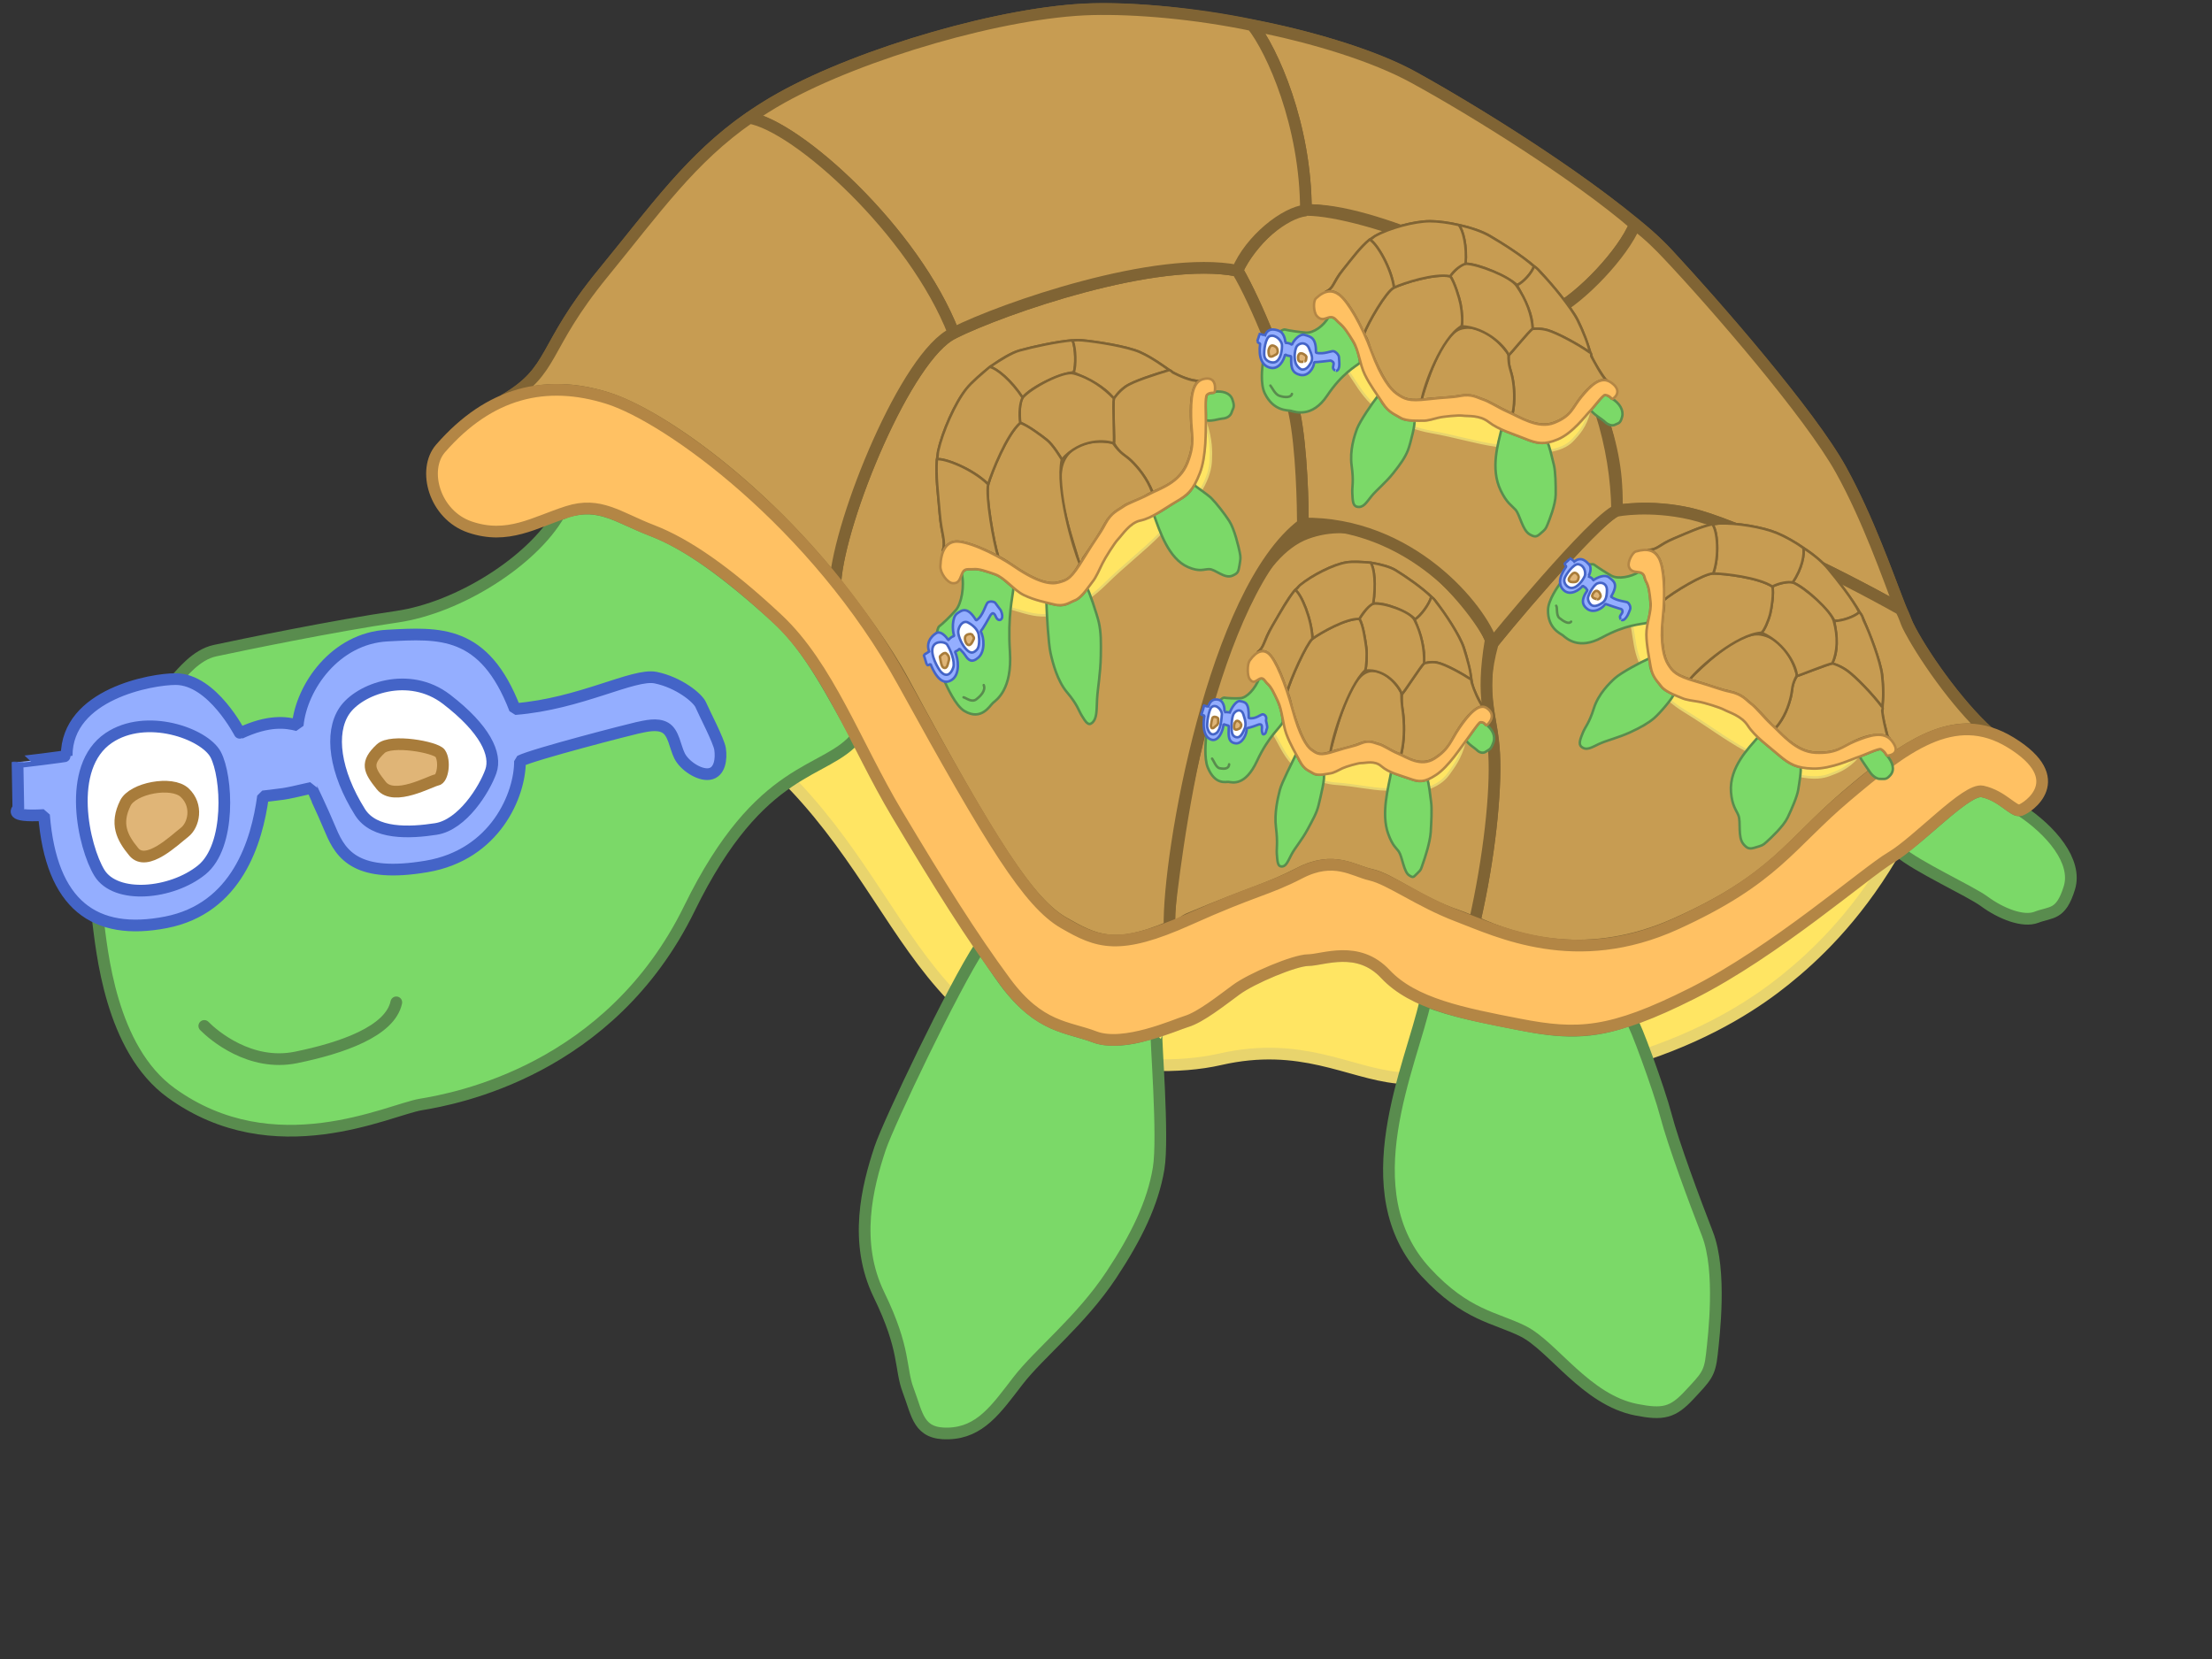 <?xml version="1.0" encoding="utf-8"?>
<!-- Generator: Adobe Illustrator 15.0.2, SVG Export Plug-In . SVG Version: 6.00 Build 0)  -->
<!DOCTYPE svg PUBLIC "-//W3C//DTD SVG 1.1//EN" "http://www.w3.org/Graphics/SVG/1.1/DTD/svg11.dtd">
<svg version="1.1" id="Layer_1" xmlns="http://www.w3.org/2000/svg" xmlns:xlink="http://www.w3.org/1999/xlink" x="0px" y="0px"
	 width="800px" height="600px" viewBox="0 0 800 600" enable-background="new 0 0 800 600" xml:space="preserve">
<rect x="0" y="0" width="800" height="600" fill="#333333" stroke="none"/>
<g>
	<g id="Layer_3">
		<path fill="none" d="M314.498,486.566c-6.987-20.138-14.093-35.488-9.857-59.353c2.057-11.585,20.752-41.079,25.017-61.769
			c1.795-8.704-39.948-59.66-40.493-62.576c-9.566-15.179-24.363,32.501-32.428,43.876c-26.54,37.434-54.9,58.559-103.691,69.848
			c-48.617,11.249-84.852,12.584-119.432-28.829c-11.779-14.105-43.549-81.342-43.88-100.23
			c-1.034-59.089,120.218-75.539,175.796-81.146C82.62,160.778,294.618,9.187,330.999,1.856
			c50.256-10.126,90.241-13.063,135.778-1.237c75.835,19.696,137.445,71.788,181.508,127.872
			c25.922,32.995,31.16,53.232,48.693,88.299c13.486,26.973,39.916,43.557,51.264,67.647c23.991,50.933-5.596,68.34-57.832,38.497
			c-28.163,29.391-38.276,44.631-80.879,64.016c5.769,37.31,48.27,107.121,0.54,130.854
			c-36.699,18.249-110.313-56.588-116.47-87.429c-5.369-26.907,7.583-13.135-2.093-32.236c-3.668-7.242-12.411-5.238-20.996-5.884
			c-8.479-0.637-20.182-4.386-28.031,1.198c-17.808,12.668-2.844,1.106-13.986,26.099c-14.158,31.75-42.978,108.542-86.148,108.792
			C326.651,528.435,320.138,502.82,314.498,486.566"/>
	</g>
	<g id="Layer_1_2_">
		<g>
			<path fill="#C79C52" stroke="#806434" stroke-width="4.229" stroke-linejoin="bevel" stroke-miterlimit="10" d="
				M182.325,144.704c11.881-4.614,23.979-5.039,37.73-0.657c21.539,6.864,74.954,45.172,106.68,102.83
				c32.107,58.35,45.379,79.623,58.016,86.946c12.328,7.144,19.822,10.104,45.187-1.293c24.115-10.837,28.088-10.538,40.225-16.804
				c12.286-6.342,19.37-0.755,25.549,0.648c7.016,1.593,17.554,9.638,31.518,14.929c14.6,5.531,42.675,19.388,78.931,2.786
				c35.729-16.359,41.069-28.527,61.601-46.191c17.803-15.317,34.528-27.849,51.24-23.149c0.742,0.441,0.464,0.161,0.129,0.152
				c-11.394-10.318-24.646-29.19-29.152-38.769c-4.309-9.159-12.693-35.297-24.175-56.258
				c-11.127-20.316-45.706-59.506-62.561-77.957c-16.187-17.719-64.368-48.672-92.048-64.04
				c-26.426-14.67-83.034-25.55-116.308-24.596c-31.503,0.904-83.199,15.931-112.329,32.111
				c-28.421,15.787-42.138,36.28-64.31,63.24C195.56,126.221,201.14,133.702,182.325,144.704"/>
			<path fill="#FFE563" stroke="#E8D46D" stroke-width="4.229" stroke-linejoin="bevel" stroke-miterlimit="10" d="
				M683.989,309.962c-9.378,5.795-41.932,34.192-72.041,49.313c-29.52,14.823-41.434,15.377-62.548,11.223
				c-20.36-4.005-38.259-7.405-48.376-18.236c-9.878-10.576-22.536-5.09-27.908-5.015c-4.923,0.07-20.336,6.543-26.013,10.672
				c-5.44,3.959-12.92,10.082-18.077,11.519c-3.959,1.103-22.568,9.747-33.215,5.546c-9.573-3.78-19.91-3.002-32.189-19.771
				c-12.141-16.579-24.04-35.379-39.184-60.801c-15.014-25.203-24.965-53.41-43.223-70.503
				c-18.262-17.098-32.973-27.224-45.438-32.064c-12.176-4.727-18.851-10.403-30.454-6.752c6.76,12.683,57.444,73.291,81.77,98.925
				c25.186,26.541,37.043,55.122,57.32,76.281c18.947,19.773,67.204,29.593,96.782,22.83c29.319-6.704,46.337,4.806,64.105,6.649
				c24.999,2.593,67.046-0.663,89.709-8.312c25.017-8.442,41.125-19.469,50.578-27.069
				C655.886,346.116,670.521,332.527,683.989,309.962"/>
			<path fill="#7BD968" stroke="#598C4E" stroke-width="4.229" stroke-linejoin="bevel" stroke-miterlimit="10" d="M35.315,331.904
				c1.527,11.771,4.563,47.412,26.59,63.352c37.262,26.965,78.793,6.093,90.331,4.189c12.321-2.033,68.413-12.224,97.117-70.928
				c25.841-52.848,49.19-48.097,60.479-62.013c-7.995-13.971-16.856-32.035-28.499-42.623
				c-18.646-16.956-32.935-27.233-45.565-32.053c-12.271-4.682-18.654-10.311-30.58-6.827c-1.019,0.298-1.584,0.904-2.933,0.983
				c-9.694,16.884-36.278,33.849-58.852,37.088c-22.201,3.186-56.561,10.297-65.68,12.252c-6.916,1.483-11.998,8.336-14.061,10.327
				C47.219,261.518,31.489,302.414,35.315,331.904"/>
			<path fill="#7BD968" stroke="#598C4E" stroke-width="4.229" stroke-linejoin="bevel" stroke-miterlimit="10" d="
				M418.047,373.076c-6.688,2.555-16.088,4.247-22.176,1.932c-9.768-3.714-19.858-3.191-32.268-19.705
				c-3.052-4.061-5.654-8.404-9.142-12.983c-9.59,14.474-33.126,63.918-36.131,72.919c-4.678,14.009-9.677,34.03-0.409,53.074
				c9.696,19.922,7.469,26.481,10.591,34.669c3.338,8.752,3.586,15.77,14.468,15.447c11.574-0.343,17.286-8.799,25.231-19.104
				c7.6-9.858,22.7-21.643,33.695-38.235c9.108-13.746,15.041-25.975,17.123-38.459c1.886-11.309-1.165-47.895-0.72-48.354
				c-0.194,0.199,0.121-1.226-0.253-1.106C418.321,373.19,418.341,373.38,418.047,373.076"/>
			<path fill="#7BD968" stroke="#598C4E" stroke-width="4.229" stroke-linejoin="bevel" stroke-miterlimit="10" d="
				M686.835,307.923c10.565-7.344,24.739-22.776,30.174-21.685c7.129,1.431,11.482,7.806,13.6,6.714
				c11.11,7.275,20.779,18.549,17.803,28.181c-3.089,9.995-6.483,8.522-11.989,10.629c-4.71,1.803-12.655-1.255-18.837-5.807
				C712.59,322.276,693.032,313.348,686.835,307.923"/>
			<path fill="#7BD968" stroke="#598C4E" stroke-width="4.229" stroke-linejoin="bevel" stroke-miterlimit="10" d="
				M590.856,368.323c-15.217,5.928-26.416,5.164-41.431,2.141c-12.244-2.466-23.943-4.519-33.889-8.526
				c-5.115,23.528-27.075,68.764,0.164,98.198c14.555,15.729,25.075,16.287,35.135,21.32c10.85,5.43,22.719,24.786,40.903,28.376
				c9.757,1.926,13.258,1.089,19.216-5.316c6.049-6.503,7.39-7.607,8.167-14.748c0.698-6.416,3.616-30.103-1.606-43.532
				c-4.864-12.514-12.328-32.613-14.99-42.771c-2.565-9.792-11.509-34.051-12.219-33.843c0.18,0.2,1.156-1.212,0.563-1.248
				c0.375,0.157,0.292,0.184,0.028-0.02C591.159,368.526,591.243,368.588,590.856,368.323"/>
			<path fill="#94AEFF" stroke="#4464C7" stroke-width="4.229" stroke-linejoin="bevel" stroke-miterlimit="10" d="M63.573,245.604
				c13.348,0.062,23.332,19.893,23.211,19.589c10.496-4.896,16.623-3.961,20.885-2.89c1.354-13.856,13.589-31.425,32.391-32.434
				c18.906-1.014,35.097-2.175,46.171,26.581c23.578-1.837,42.954-13.007,50.903-11.371c8.359,1.72,15.251,7.316,16.327,9.876
				c1.191,2.834,6.518,12.906,6.967,15.958c0.51,3.466-0.02,8.447-3.925,9.024c-3.588,0.53-8.948-3.014-10.724-6.552
				c-1.644-3.273-2.073-8.376-5.146-10.175c-2.962-1.734-7.166-0.581-10.178,0.04c-2.148,0.443-37.58,9.531-42.402,12.007
				c0.094,12.016-8.845,33.892-33.786,38.102c-24.923,4.207-30.833-3.886-34.601-12.896c-3.553-8.495-7.012-15.415-7.012-15.525
				c-11.707,2.74-9.582,2.04-17.527,3.088c-2.207,16.354-9.4,40.555-35.142,45.552c-25.697,4.989-41.468-6.201-44.069-38.81
				c-13.625,0.816-9.284-2.205-9.284-2.348c-0.296-16.633-0.299-16.667-0.299-16.787c-0.005,0.112,17.795-2.075,17.782-2.28
				C24.121,250.989,54.992,245.564,63.573,245.604"/>
			<path fill="#FFFFFF" stroke="#4464C7" stroke-width="4.229" stroke-linejoin="bevel" stroke-miterlimit="10" d="M39.314,266.898
				c13.545-9.17,34.636-1.582,38.672,5.983c4.192,7.857,5.665,33.09-5.051,41.752c-10.909,8.819-31.09,10.683-36.992,1.044
				C30.261,306.396,23.682,277.48,39.314,266.898"/>
			<path fill="#E0B577" stroke="#A87C3B" stroke-width="4.229" stroke-linejoin="bevel" stroke-miterlimit="10" d="M45.335,290.467
				c2.672-5.43,16.804-8.134,21.442-3.796c4.939,4.619,3.339,11.751-0.063,14.372c-3.615,2.785-13.685,12.65-18.33,7.048
				C44.012,302.816,41.676,297.902,45.335,290.467"/>
			<path fill="#FFFFFF" stroke="#4464C7" stroke-width="4.229" stroke-linejoin="bevel" stroke-miterlimit="10" d="
				M130.185,293.697c-9.151-14.602-11.016-28.601-5.662-36.587c5.35-7.979,23.362-14.674,36.993-4.196
				c13.823,10.625,18.219,19.823,15.997,26.077c-2.29,6.446-10.264,19.338-19.867,20.82
				C148.221,301.266,135.323,301.896,130.185,293.697"/>
			<path fill="#E0B577" stroke="#A87C3B" stroke-width="4.229" stroke-linejoin="bevel" stroke-miterlimit="10" d="
				M137.685,270.778c3.776-3.541,19.934-0.54,21.49,1.668c1.877,2.661,1.001,9.319-1.216,9.636
				c-2.162,0.309-15.402,7.879-20.066,2.024C133.497,278.587,132.103,276.012,137.685,270.778"/>
			<path fill="#C79C52" stroke="#806434" stroke-width="4.229" stroke-linejoin="bevel" stroke-miterlimit="10" d="M591.284,81.182
				c-20.659-17.789-57.567-40.912-80.093-53.209c-13.807-7.537-35.446-14.44-58.271-18.857c7.18,9.02,19.402,36.158,19.345,66.944
				c23.228-1.3,75.264,23.565,89.519,36.6C572.051,107.606,587.054,91.568,591.284,81.182"/>
			<path fill="#C79C52" stroke="#806434" stroke-width="4.229" stroke-linejoin="bevel" stroke-miterlimit="10" d="
				M584.489,184.691c1.814-23.83-9.302-46.766-22.645-71.955c10.159-5.246,25.186-21.098,29.489-31.572
				c5.16,3.842,9.004,7.806,11.846,10.813c17.144,18.135,51.377,57.735,62.595,77.886c9.775,17.56,17.158,38.752,21.629,50.519
				c-24.208-13.761-60.721-30.966-75.812-34.546C596.659,182.295,584.849,184.803,584.489,184.691"/>
			<path fill="#C79C52" stroke="#806434" stroke-width="4.229" stroke-linejoin="bevel" stroke-miterlimit="10" d="
				M687.417,220.357c-24.262-13.649-60.71-31.031-75.834-34.503c-14.951-3.433-26.741-1.182-27.044-1.064
				c-7.664,2.987-44.99,47.658-44.713,48.079c-5.271,18.929,0.003,25.968,0.585,39.761c0.591,14.01-1.676,37.569-7.133,60.7
				c15.421,7.23,41.397,14.813,72.816,0.729c35.924-16.103,41.104-28.63,61.634-46.178c17.89-15.29,34.502-27.857,51.28-23.134
				c0.74,0.416,0.405,0.188,0.156,0.122c-11.576-10.215-24.536-29.26-29.218-38.717
				C689.293,224.833,688.811,222.761,687.417,220.357"/>
			<path fill="#C79C52" stroke="#806434" stroke-width="4.229" stroke-linejoin="bevel" stroke-miterlimit="10" d="
				M472.396,192.925c-35.961,13.239-47.967,122.011-49.941,140.872c3.307,2.582,5.166-0.554,7.322-1.462
				c24.509-10.328,28.187-10.407,40.363-16.653c12.328-6.323,19.383-0.63,25.573,0.646c7.127,1.47,17.355,10.106,31.562,14.865
				c2.095,0.701,4.074,1.72,6.057,2.203c5.24-23.155,7.845-46.918,7.049-60.619c-0.879-15.118-4.979-18.913-1.245-41.378
				C538.042,226.51,506.786,180.265,472.396,192.925"/>
			<path fill="#C79C52" stroke="#806434" stroke-width="4.229" stroke-linejoin="bevel" stroke-miterlimit="10" d="M560.845,113.41
				c-11.316-15.483-66.81-37.393-88.255-37.49c-8.207-0.037-20.255,11.758-25.04,21.783c6.579,11.444,17.969,39.128,20.556,51.533
				c2.629,12.607,3.353,35.259,2.947,40.111c38.865-0.649,64.632,30.799,68.612,43.523c0.28-0.596,36.681-44.747,45.195-48.33
				C584.516,161.96,577.593,136.325,560.845,113.41"/>
			<path fill="#C79C52" stroke="#806434" stroke-width="4.229" stroke-linejoin="bevel" stroke-miterlimit="10" d="M447.523,97.928
				c-29.249-5.916-84.852,13.82-102.657,22.435c-16.819,8.138-41.305,67.255-42.712,90.246c8.487,10.896,17.935,23.542,24.69,36.049
				c31.732,58.756,45.329,79.943,57.95,87.088c11.078,6.27,18.15,10.068,38.191,1.498c-0.609-25.976,16.123-121.642,48.231-145.656
				c-0.011-5.446-0.333-27.514-3.116-40.411C465.487,137.063,454.191,108.803,447.523,97.928"/>
			<path fill="#C79C52" stroke="#806434" stroke-width="4.229" stroke-linejoin="bevel" stroke-miterlimit="10" d="M447.534,97.901
				c-29.259-5.716-84.867,13.59-102.686,22.585c-14.194-36.922-56.672-75.025-73.828-77.842c3.756-2.58,7.622-5.041,11.525-7.219
				c29.139-16.262,80.79-31.302,112.391-32.084c15.821-0.391,37.421,1.47,57.984,5.761c7.212,9.083,19.35,36.096,19.387,67.008
				C464.75,76.82,452.177,86.744,447.534,97.901"/>
			<path fill="#C79C52" stroke="#806434" stroke-width="4.229" stroke-linejoin="bevel" stroke-miterlimit="10" d="
				M302.104,210.508c-30.281-37.618-64.948-60.892-82.196-66.458c-13.416-4.33-25.815-4.02-37.563,0.671
				c18.738-11.071,13.268-18.446,35.895-46.093c18.924-23.123,31.728-41.442,52.76-56.007c17.244,2.885,59.537,40.907,73.921,77.882
				C327.898,128.18,303.698,187.897,302.104,210.508"/>
			<path fill="#FFC163" stroke="#B38645" stroke-width="4.229" stroke-linejoin="bevel" stroke-miterlimit="10" d="
				M159.347,162.167c17.691-20.276,38.051-25.228,60.629-18.113c21.725,6.846,74.976,45.154,106.756,102.833
				c32.137,58.327,45.363,79.615,58.019,86.942c12.328,7.135,19.819,10.099,45.187-1.297c24.116-10.835,28.085-10.541,40.224-16.805
				c12.287-6.34,19.372-0.756,25.551,0.65c7.01,1.596,17.56,9.635,31.513,14.928c14.618,5.547,42.667,19.349,78.935,2.812
				c35.84-16.342,40.878-28.691,61.639-46.197c20.658-17.42,38.82-31.991,59.412-19.371c21.702,13.299,6.138,23.643,3.51,24.469
				c-2.462,0.773-6.386-5.155-13.774-6.787c-5.709-1.262-23.378,18.145-33.008,23.84c-9.284,5.491-41.938,34.128-71.967,49.218
				c-29.56,14.854-41.446,15.312-62.569,11.209c-20.363-3.957-38.266-7.444-48.365-18.229c-9.933-10.604-22.507-5.061-27.929-5.02
				c-4.871,0.036-20.375,6.557-25.985,10.675c-5.469,4.014-12.957,9.98-18.086,11.52c-3.978,1.193-22.569,9.64-33.216,5.548
				c-9.655-3.711-19.847-3.083-32.188-19.778c-12.214-16.523-24.023-35.404-39.183-60.802
				c-15.041-25.198-24.966-53.397-43.235-70.503c-18.247-17.084-32.967-27.251-45.444-32.044
				c-12.166-4.674-18.786-10.535-30.536-6.772c-12.017,3.847-21.519,10.171-35.24,5.535
				C157.076,186.261,152.635,169.86,159.347,162.167"/>
			
				<path fill="#7BD968" stroke="#598C4E" stroke-width="4.229" stroke-linecap="round" stroke-linejoin="bevel" stroke-miterlimit="10" d="
				M73.884,371.044c3.287,3.363,16.614,14.763,33.146,11.394c16.536-3.369,34.071-9.404,36.301-19.928"/>
		</g>
	</g>
	<g id="Layer_4">
		<g>
			<path fill="#C79C52" stroke="#806434" stroke-width="0.897" stroke-linejoin="bevel" stroke-miterlimit="10" d="
				M454.756,235.913c1.902-0.758,3.057-0.346,4.126,0.55c2.526,2.118,5.972,10.785,8.564,20.11
				c2.65,9.535,5.055,13.282,6.741,14.526c2.285,1.686,3.235,2.311,8.479,0.622c5.653-1.821,6.701-1.672,9.561-2.878
				c3.123-1.317,4.935-0.034,6.179,0.237c1.895,0.413,4.416,2.322,7.118,3.43c3.362,1.38,8.297,5.073,13.304,1.808
				c5.358-3.494,5.92-6.391,9.057-11.207c2.65-4.069,6.165-7.773,8.523-7.559c0.438,0.285,0.636,0.014-0.101,0.139
				c-1.22-2.04-3.565-6.224-3.894-8.501c-0.306-2.128-1.376-8.076-2.976-12.898c-1.489-4.493-6.953-12.502-9.827-16.355
				c-2.523-3.384-10.365-8.935-14.868-11.702c-3.93-2.415-12.819-3.586-17.899-2.814c-4.549,0.69-12.391,4.598-16.628,8.257
				c-4.14,3.575-6.356,8.661-9.952,14.559C456.734,232.024,457.469,234.055,454.756,235.913"/>
			<path fill="#FFE563" stroke="#E8D46D" stroke-width="0.897" stroke-linejoin="bevel" stroke-miterlimit="10" d="
				M529.737,268.139c-0.768,1.852-5.966,9.064-10.319,12.047c-4.219,2.89-6.089,2.723-9.882,1.324
				c-3.154-1.164-7.131-1.944-9.963-4.415c-2.477-2.161-5.573-1.108-7.371-1.123c-0.957-0.008-5.273,1.204-6.7,1.886
				c-1.387,0.663-3.219,1.733-4.424,1.841c-0.85,0.075-4.445,1.138-6.242-0.083c-1.361-0.924-3.064-1.109-4.819-4.486
				c-1.551-2.986-3.28-5.66-4.771-9.653c-1.347-3.605-1.468-8.594-3.08-11.907c-1.415-2.911-2.36-5.075-3.725-6.324
				c-0.929-0.848-1.441-2.163-2.728-1.933c0.897,3.131,2.916,16.408,4.968,20.001c2.296,4.02,3.776,7.48,6.513,10.529
				c3.14,3.5,9.449,7.14,16.006,7.6c7.039,0.493,12.966,1.981,18.122,2.06c5.781,0.089,12.294,0.769,15.625-0.551
				c3.676-1.458,5.753-3.317,7.213-5.461C525.575,277.413,528.135,274.433,529.737,268.139"/>
			<path fill="#7BD968" stroke="#598C4E" stroke-width="0.897" stroke-linejoin="bevel" stroke-miterlimit="10" d="
				M436.255,265.927c-0.17,1.896-0.825,8.274,0.544,11.633c2.652,6.503,6.695,5.121,7.499,5.221
				c1.376,0.17,6.017,1.677,10.302-7.527c4.23-9.085,8.368-12.003,9.346-14.082c-0.046-2.438-0.835-5.405-1.794-7.581
				c-1.309-2.964-2.396-5.115-3.717-6.313c-1.017-0.923-1.256-2.18-2.848-1.916c0.367-0.061-0.092,0.486-0.236,0.116
				c-1.433,3.632-4.395,6.855-6.69,7.034c-1.815,0.142-4.823,0.012-6.054-0.2c-0.161-0.028-1.19,0.696-1.431,0.959
				C439.588,255.011,436.708,260.872,436.255,265.927"/>
			<path fill="#7BD968" stroke="#598C4E" stroke-width="0.897" stroke-linejoin="bevel" stroke-miterlimit="10" d="
				M478.721,279.962c-0.998,0.393-2.856,0.362-3.869-0.323c-1.444-0.978-2.975-1.146-4.876-4.489
				c-0.344-0.604-0.513-1.347-1.244-2.375c-1.311,2.85-5.169,10.173-5.861,12.945c-0.743,2.976-2.055,8.289-1.394,13.607
				c0.704,5.655,0.15,7.385,0.299,9.511c0.178,2.547,0.327,4.318,1.436,4.503c1.844,0.309,2.497-1.684,3.865-4.294
				c1.272-2.43,3.748-5.18,5.863-9.131c1.752-3.275,3.242-5.823,3.95-8.745c0.624-2.578,2.594-10.64,1.78-10.984
				c0.466,0.197,0.291-0.139,0.135-0.199C478.791,280.023,479.26,280.189,478.721,279.962"/>
			<path fill="#7BD968" stroke="#598C4E" stroke-width="0.897" stroke-linejoin="bevel" stroke-miterlimit="10" d="
				M530.224,267.655c1.823-1.882,4.369-6.457,5.24-6.491c1.527-0.058,1.995,1.558,2.183,0.997c1.866,1.475,3.339,3.854,2.485,6.299
				c-0.985,2.828-1.519,2.494-2.758,3.398c-0.85,0.62-2.196,0.508-3.265-0.613C533.623,270.735,530.865,269.039,530.224,267.655"/>
			<path fill="#7BD968" stroke="#598C4E" stroke-width="0.897" stroke-linejoin="bevel" stroke-miterlimit="10" d="
				M516.264,281.818c-2.233,1.123-3.896,0.732-6.745-0.307c-1.827-0.666-4.13-1.217-6.384-2.342
				c-0.874,5.248-3.817,14.969-1.02,22.546c1.618,4.381,2.92,4.943,3.843,6.36c1.175,1.802,1.774,7.246,3.617,8.462
				c1.713,1.129,1.606,0.601,2.976-0.636c1.558-1.407,1.4-1.776,2.072-3.619c0.594-1.63,2.593-7.605,2.821-11.349
				c0.209-3.441,0.487-8.504,0.118-10.982c-0.311-2.088-0.827-7.683-1.392-7.887c0.601,0.079,0.283-0.066,0.188-0.225
				c-0.005,0.002,0.408,0.145-0.052,0.058C516.318,281.843,516.833,282.08,516.264,281.818"/>
			<path fill="#94AEFF" stroke="#4464C7" stroke-width="0.897" stroke-linejoin="bevel" stroke-miterlimit="10" d="M441.062,253.19
				c1.978,0.833,1.889,4.269,1.691,4.384c1.422-0.155,1.934,0.094,1.91,0.475c0.546-1.839,2.419-4.725,3.789-4.476
				c1.962,0.356,3.292,0.469,3.168,6.105c2.403,0.64,4.54-1.547,5.205-1.338c1.158,0.365,1.239,1.393,1.06,2.053
				c-0.114,0.425,0.683,2.399,0.334,3.081c-0.413,0.81-0.219,1.712-1.056,2.073c-0.555,0.24-0.668-0.496-0.799-1.281
				c-0.085-0.506,0.229-1.499-0.161-2.09c-0.165-0.25-0.63-0.256-1.029-0.133c-0.095,0.029-3.642,1.43-4.255,1.236
				c0.077,2.277-1.673,5.915-4.15,5.548c-1.995-0.296-2.355-1.713-2.421-3.623c-0.048-1.382,0.291-2.939-0.239-2.807
				c-0.883-0.282-0.597-0.164-1.617-0.466c-0.058,2.23-1.797,6.403-4.385,5.587c-1.758-0.553-3.435-2.732-2.532-8.691
				c-1.323-0.458-1.145-0.282-0.938-0.797c0.896-2.598,0.75-2.666,0.569-2.909c0.49,0.097,1.979,0.49,1.797,0.579
				C437.885,251.945,440.9,253.122,441.062,253.19"/>
			<path fill="#FFFFFF" stroke="#4464C7" stroke-width="0.897" stroke-linejoin="bevel" stroke-miterlimit="10" d="
				M438.303,255.645c1.838-1.171,3.689,1.509,3.603,2.661c-0.139,1.808-0.413,5.645-1.979,6.803
				c-1.403,1.039-2.683,0.432-3.279-1.986C436.36,261.959,437.171,256.367,438.303,255.645"/>
			<path fill="#E0B577" stroke="#A87C3B" stroke-width="0.897" stroke-linejoin="bevel" stroke-miterlimit="10" d="M438.44,259.782
				c0.325-1.047,2.076-0.309,2.111,0.09c0.143,1.595,0.036,2.145-0.852,2.701c-0.098,0.06-1.423,1.68-1.74,0.159
				C437.851,262.209,438.42,259.844,438.44,259.782"/>
			<path fill="#FFFFFF" stroke="#4464C7" stroke-width="0.897" stroke-linejoin="bevel" stroke-miterlimit="10" d="
				M445.479,264.412c-0.191-2.359,0.073-5.334,0.755-6.34c0.942-1.392,2.751-1.724,3.411,0.189c0.956,2.764,1.021,4.08,0.44,5.373
				c-0.541,1.203-1.295,3.062-2.633,3.025C446.866,266.643,445.634,266.327,445.479,264.412"/>
			<path fill="#E0B577" stroke="#A87C3B" stroke-width="0.897" stroke-linejoin="bevel" stroke-miterlimit="10" d="
				M446.882,260.979c0.866-0.984,1.975,0.818,1.923,0.715c0.357,0.722-0.229,1.774-0.629,1.829c-0.031,0.004-1.613,1.036-1.84-0.321
				C446.213,262.467,446.427,261.495,446.882,260.979"/>
			<path fill="#C79C52" stroke="#806434" stroke-width="0.897" stroke-linejoin="bevel" stroke-miterlimit="10" d="
				M517.657,215.851c-3.261-3.234-9.229-7.362-12.901-9.605c-1.976-1.208-5.385-2.159-9.075-2.777
				c1.407,1.837,2.01,8.104,0.959,14.872c4.184-0.744,12.88,3.152,15.173,5.657C513.636,222.862,517.013,218.528,517.657,215.851"/>
			<path fill="#C79C52" stroke="#806434" stroke-width="0.897" stroke-linejoin="bevel" stroke-miterlimit="10" d="M514.984,239.9
				c0.525-5.301-1.198-10.41-3.331-15.812c2.209-1.354,5.23-5.49,6.021-8.245c1.135,0.795,1.55,1.697,1.891,2.12
				c3.002,3.739,8.4,11.866,9.829,16.339c1.295,4.049,2.687,8.826,2.635,11.505c-3.476-2.408-9.584-5.653-12.36-6.186
				C517.167,239.142,515.488,239.938,514.984,239.9"/>
			<path fill="#C79C52" stroke="#806434" stroke-width="0.897" stroke-linejoin="bevel" stroke-miterlimit="10" d="
				M532.089,245.768c-3.636-2.324-9.567-5.627-12.45-6.158c-2.25-0.413-4.495,0.31-4.495,0.264
				c-1.363,0.887-7.798,11.377-8.104,11.088c-0.383,4.31,0.389,5.73,0.589,8.757c0.209,3.181,0.301,8.265-0.911,13.316
				c3.425,1.835,7.752,4.01,12.104,1.284c5.421-3.396,5.9-6.472,9.049-11.207c2.705-4.068,6.14-7.786,8.546-7.56
				c0.469,0.276,0.524,0.016-0.029,0.133c-1.584-2.035-3.341-6.209-4.026-8.527C532.3,246.956,532.19,246.726,532.089,245.768"/>
			<path fill="#C79C52" stroke="#806434" stroke-width="0.897" stroke-linejoin="bevel" stroke-miterlimit="10" d="
				M494.044,243.185c-7.166,3.321-11.628,24.662-12.995,28.487c1.091,0.883,0.929,0.107,1.605-0.064
				c5.715-1.446,6.714-1.671,9.544-2.784c3.226-1.27,4.911-0.013,6.216,0.254c1.905,0.39,4.351,2.342,7.143,3.432
				c0.559,0.218,1.197,0.478,1.084,0.584c1.374-5.175,1.191-10.177,0.974-13.358c-0.221-3.213-0.751-4.165-0.772-8.987
				C506.772,249.744,500.578,240.156,494.044,243.185"/>
			<path fill="#C79C52" stroke="#806434" stroke-width="0.897" stroke-linejoin="bevel" stroke-miterlimit="10" d="
				M511.547,224.154c-1.544-3.023-11.042-6.272-14.846-5.825c-1.635,0.193-3.564,3.359-5.04,5.423
				c1.335,2.35,2.168,8.031,2.466,10.41c0.322,2.568,0.076,7.429-0.434,8.377c7.68-0.836,12.485,6.049,13.277,8.465
				c0.382,0.165,6.909-10.168,8.079-11.142C515.199,234.769,514.166,229.278,511.547,224.154"/>
			<path fill="#C79C52" stroke="#806434" stroke-width="0.897" stroke-linejoin="bevel" stroke-miterlimit="10" d="M491.61,223.825
				c-4.744-0.175-13.938,4.932-16.835,7.142c-2.5,1.907-8.114,15.08-9.304,19.271c1.073,2.127,1.3,4.349,1.904,6.351
				c2.877,9.513,5.023,13.232,6.837,14.523c2.021,1.438,3.02,2.326,6.97,0.896c0.664-5.409,6.446-23.9,12.518-29.522
				c0.466-0.827,0.785-5.788,0.423-8.331C493.793,231.84,493.07,225.999,491.61,223.825"/>
			<path fill="#C79C52" stroke="#806434" stroke-width="0.897" stroke-linejoin="bevel" stroke-miterlimit="10" d="
				M491.621,223.852c-4.839-0.268-13.817,4.965-16.919,7.11c-0.342-7.147-4.135-16.407-6.341-17.567
				c1.022-0.581,1.168-1.259,1.81-1.782c4.363-3.556,12.085-7.454,16.667-8.211c2.575-0.426,5.773-0.103,8.833,0.055
				c1.431,1.848,2.012,8.143,0.97,14.858C495.166,218.995,493.117,221.251,491.621,223.852"/>
			<path fill="#C79C52" stroke="#806434" stroke-width="0.897" stroke-linejoin="bevel" stroke-miterlimit="10" d="
				M465.491,250.259c-2.064-6.673-4.71-12.147-6.594-13.774c-1.093-0.942-2.258-1.332-4.121-0.561
				c2.597-1.929,2.067-3.831,5.472-9.698c2.961-5.103,5.407-9.416,8.124-12.875c2.153,1.265,6.051,10.432,6.286,17.611
				C472.476,232.941,466.533,245.983,465.491,250.259"/>
			<path fill="#FFC163" stroke="#B38645" stroke-width="0.897" stroke-linejoin="bevel" stroke-miterlimit="10" d="
				M451.968,238.889c2.544-3.623,5.02-4.099,6.921-2.429c2.461,2.161,6.017,10.753,8.566,20.112
				c2.597,9.533,5.077,13.295,6.732,14.521c2.286,1.696,3.237,2.317,8.479,0.626c5.652-1.823,6.7-1.67,9.561-2.877
				c3.123-1.316,4.936-0.037,6.181,0.237c1.891,0.416,4.398,2.322,7.116,3.434c3.375,1.38,8.289,5.048,13.304,1.82
				c5.444-3.504,5.787-6.456,9.072-11.224c3.167-4.599,6.938-9.018,9.839-7.01c3.747,2.594,0.552,5.803-0.076,6.181
				c-0.414,0.249-0.478-1.178-2.255-1.093c-0.701,0.034-4.288,5.617-5.482,7.053c-1.311,1.577-5.964,9.002-10.507,11.981
				c-4.261,2.793-6.039,2.713-9.895,1.293c-3.15-1.159-7.108-1.951-9.947-4.417c-2.484-2.158-5.568-1.108-7.373-1.124
				c-0.955-0.009-5.274,1.205-6.7,1.887c-1.385,0.662-3.218,1.732-4.422,1.84c-0.856,0.076-4.438,1.137-6.252-0.081
				c-1.37-0.919-3.052-1.111-4.811-4.488c-1.553-2.982-3.284-5.662-4.77-9.652c-1.345-3.616-1.49-8.567-3.088-11.907
				c-1.393-2.909-2.338-5.092-3.749-6.314c-0.855-0.741-1.414-2.407-2.738-1.806c-1.355,0.615-2.306,2.082-3.74,0.105
				C451.052,244.34,451.037,240.215,451.968,238.889"/>
			
				<path fill="#7BD968" stroke="#598C4E" stroke-width="0.897" stroke-linecap="round" stroke-linejoin="bevel" stroke-miterlimit="10" d="
				M438.359,274.369c0.593,0.68,1.398,3.178,2.685,3.456c1.621,0.349,3.416,0.307,3.485-1.398"/>
		</g>
	</g>
	<g id="Layer_5">
		<g>
			<path fill="#C79C52" stroke="#806434" stroke-width="0.897" stroke-linejoin="bevel" stroke-miterlimit="10" d="M595.834,198.88
				c2.339,0.292,3.205,1.552,4.056,2.924c1.95,3.143,2.439,12.229,1.456,21.757c-0.974,9.45,0.488,14.388,1.892,16.63
				c1.759,2.813,3.013,4.192,9.773,6.166c7.586,2.216,8.878,3.001,12.667,3.814c4.497,0.964,5.98,3.138,7.514,4.272
				c2.131,1.576,4.545,4.858,7.613,7.681c3.558,3.272,8.742,9.814,15.803,10.108c7.777,0.323,9.452-2.053,14.312-4.18
				c4.571-2.001,9.295-3.19,11.918-1.355c0.419,0.298,0.606,0.167-0.095,0.068c-0.523-2.718-2.114-7.527-1.961-9.785
				c0.143-2.131,0.499-7.832-0.08-12.925c-0.548-4.824-4.559-14.892-6.61-19.775c-1.862-4.431-8.899-13.692-12.873-18.557
				c-3.603-4.412-12.708-10.508-18.556-12.933c-5.15-2.135-14.762-3.795-20.917-3.418c-5.523,0.337-9.953,2.815-16.226,5.34
				C599.692,197.058,599.569,198.995,595.834,198.88"/>
			<path fill="#FFE563" stroke="#E8D46D" stroke-width="0.897" stroke-linejoin="bevel" stroke-miterlimit="10" d="
				M671.854,273.719c-1.597,0.867-9.597,4.357-16.152,4.233c-5.867-0.11-8.415-1.452-12.593-5.073
				c-3.601-3.12-8.407-6.474-10.957-10.415c-2.342-3.617-6.615-4.718-8.745-5.854c-1.38-0.736-6.812-2.459-9.121-2.845
				c-1.741-0.29-4.492-0.584-6.096-1.351c-0.899-0.429-5.827-2.039-7.421-4.251c-1.209-1.678-3.17-3.214-3.812-7.129
				c-0.605-3.692-1.413-7.215-1.515-11.412c-0.099-4.055,1.926-8.252,1.501-11.877c-0.401-3.426-0.519-5.674-1.646-7.498
				c-0.749-1.212-0.254-2.837-2.293-3.272c-0.197,2.666-3.54,14.952-2.76,19.359c0.833,4.71,1.041,8.715,2.922,13.236
				c2.057,4.941,7.971,12.648,15.874,17.476c8.501,5.193,15.347,10.438,21.945,13.956c7.207,3.843,15.431,8.616,19.889,9.57
				c5.17,1.106,8.495,0.536,10.674-0.286C664.323,279.239,668.05,278.043,671.854,273.719"/>
			<path fill="#7BD968" stroke="#598C4E" stroke-width="0.897" stroke-linejoin="bevel" stroke-miterlimit="10" d="
				M564.265,210.961c-0.783,1.125-4.314,5.951-4.397,9.608c-0.151,6.749,4.626,8.622,5.354,9.216
				c1.279,1.043,5.671,5.4,14.103,0.807c8.769-4.777,14.077-4.747,16.438-5.34c1.033-2.424,1.28-5.162,1.146-7.488
				c-0.2-3.455-0.59-5.726-1.601-7.495c-0.768-1.344-0.263-2.734-2.31-3.332c0.236,0.069-0.097,0.189-0.357-0.043
				c-2.792,1.776-7.452,2.665-9.896,1.304c-1.868-1.039-5.092-3.123-6.142-3.945c-0.373-0.293-1.304-0.196-2.017-0.129
				C572.347,204.333,566.975,207.069,564.265,210.961"/>
			<path fill="#7BD968" stroke="#598C4E" stroke-width="0.897" stroke-linejoin="bevel" stroke-miterlimit="10" d="
				M605.282,251.226c-1.302-0.733-3.531-1.635-4.53-3.042c-1.256-1.769-2.951-3.215-3.896-7.138
				c-0.19-0.785,0.187-1.786-0.536-2.851c-2.701,1.162-10.033,5.07-12.278,7.108c-1.949,1.77-5.97,5.687-7.591,10.838
				c-1.754,5.573-3.068,6.572-4.006,8.884c-0.855,2.107-1.661,4.062-0.543,5.025c1.884,1.622,3.865,0.172,6.457-1.013
				c2.89-1.322,6.971-2.241,11.136-4.156c3.87-1.779,6.543-3.303,8.67-5.089c2.279-1.914,7.374-8.096,6.949-8.418
				c0.423,0.32,0.567-0.241,0.188-0.105C605.632,251.266,605.674,251.354,605.282,251.226"/>
			<path fill="#7BD968" stroke="#598C4E" stroke-width="0.897" stroke-linejoin="bevel" stroke-miterlimit="10" d="
				M672.531,273.557c2.569-0.778,7.028-3.017,7.756-2.592c1.585,0.927,2.006,2.431,2.158,2.266c2.11,2.504,2.918,5.168,1.23,7.118
				c-1.552,1.793-2.14,1.277-3.844,1.343c-0.972,0.038-2.629-1.018-3.564-2.481C675.674,278.281,673.393,275.16,672.531,273.557"/>
			<path fill="#7BD968" stroke="#598C4E" stroke-width="0.897" stroke-linejoin="bevel" stroke-miterlimit="10" d="
				M651.312,277.481c-2.913-0.583-5.121-1.902-8.207-4.586c-2.132-1.854-4.777-3.963-7.359-6.216
				c-3.181,3.754-10.384,10.799-9.708,19.778c0.369,4.918,1.899,6.488,2.677,8.421c0.981,2.434-0.333,7.834,1.822,10.416
				c1.466,1.758,2.378,1.779,4.106,1.269c2.669-0.787,2.827-0.791,4.202-2.031c1.512-1.363,6.155-5.667,7.672-8.84
				c1.542-3.226,3.433-7.608,3.831-10.057c0.343-2.099,1.275-7.747,0.752-8.004c0.564,0.161,0.446-0.018,0.229-0.15
				c0.276,0.137,0.329,0.14-0.032-0.004C651.649,277.622,651.618,277.612,651.312,277.481"/>
			<path fill="#94AEFF" stroke="#4464C7" stroke-width="0.897" stroke-linejoin="bevel" stroke-miterlimit="10" d="
				M574.607,204.059c1.438,1.354,0.051,4.379-0.259,4.344c1.47,0.564,1.907,1.12,1.664,1.62c1.738-1.332,4.479-2.357,5.863-1.233
				c1.805,1.466,3.549,2.337,0.768,7.039c2.436,1.721,5.649,1.629,6.147,2.153c0.969,1.019,0.926,2.048,0.765,2.416
				c-0.3,0.685-0.75,2.072-1.368,2.835c-0.28,0.347-0.887,1.323-1.859,0.983c0.021,0.007-0.697-0.835-0.35-1.478
				c0.409-0.764,0.991-1.113,0.776-1.901c-0.07-0.258-0.156-0.601-1.023-0.725c-0.064-0.009-4.373-1.386-5.142-1.704
				c-0.872,1.552-4.238,3.666-6.636,1.739c-1.936-1.555-1.589-3.149-1.05-4.519c0.581-1.476,1.634-2.261,0.918-2.467
				c-0.314-0.849-0.591-0.556-1.374-1.317c-1.167,1.493-4.503,3.801-6.88,1.638c-1.934-1.758-1.932-4.618,0.885-8.586
				c-0.811-1.173-0.534-0.844-0.509-1.129c2.2-1.929,1.939-1.796,1.716-1.918c0.315,0.097,2.146,1.311,1.46,1.472
				C571.986,200.706,574.073,203.556,574.607,204.059"/>
			<path fill="#FFFFFF" stroke="#4464C7" stroke-width="0.897" stroke-linejoin="bevel" stroke-miterlimit="10" d="
				M570.791,204.072c2.329,0.346,2.845,3.201,2.322,4.336c-0.663,1.438-2.582,4.253-4.811,4.242c-1.22-0.006-3.111-1.591-2.423-3.57
				C566.354,207.719,569.139,203.827,570.791,204.072"/>
			<path fill="#E0B577" stroke="#A87C3B" stroke-width="0.897" stroke-linejoin="bevel" stroke-miterlimit="10" d="
				M569.123,207.232c0.903-0.413,1.95,0.906,1.83,1.622c-0.2,1.188-0.66,1.619-1.641,1.665c-0.255,0.011-2.02,0.188-1.959-0.974
				C567.387,208.92,568.436,207.546,569.123,207.232"/>
			<path fill="#FFFFFF" stroke="#4464C7" stroke-width="0.897" stroke-linejoin="bevel" stroke-miterlimit="10" d="M574.44,215.696
				c0.749-2.21,2.407-4.364,3.235-4.684c1.766-0.68,3.506,0.223,3.493,2.339c-0.017,2.705-0.558,3.922-1.729,4.717
				c-0.73,0.496-2.568,1.617-3.871,0.767C575.073,218.511,573.977,217.065,574.44,215.696"/>
			<path fill="#E0B577" stroke="#A87C3B" stroke-width="0.897" stroke-linejoin="bevel" stroke-miterlimit="10" d="
				M577.202,213.688c1.291-0.179,1.752,1.76,1.713,1.892c-0.173,0.575-0.67,1.372-1.329,1.107c0.131,0.052-2-0.22-1.725-1.377
				C576.051,214.511,576.839,213.738,577.202,213.688"/>
			<path fill="#C79C52" stroke="#806434" stroke-width="0.897" stroke-linejoin="bevel" stroke-miterlimit="10" d="M672.43,221.415
				c-2.486-4.85-7.949-11.705-11.236-15.67c-1.782-2.151-5.036-5.138-9.067-7.593c0.64,2.032-0.362,7.557-3.796,12.501
				c4.779,1.732,13.418,10.324,15.097,13.893C666.193,224.653,670.822,222.968,672.43,221.415"/>
			<path fill="#C79C52" stroke="#806434" stroke-width="0.897" stroke-linejoin="bevel" stroke-miterlimit="10" d="M662.59,239.974
				c2.352-4.342,1.782-9.633,0.793-15.393c2.86,0.025,7.432-1.594,9.032-3.163c1.251,1.079,1.302,2.318,1.583,2.889
				c2.338,4.76,6.103,14.987,6.663,19.744c0.503,4.277,0.637,8.973-0.023,11.583c-3.321-4.476-9.437-10.827-12.479-13.011
				C665.604,240.789,663.041,240.026,662.59,239.974"/>
			<path fill="#C79C52" stroke="#806434" stroke-width="0.897" stroke-linejoin="bevel" stroke-miterlimit="10" d="
				M680.655,255.646c-3.36-4.528-9.445-10.793-12.511-13.033c-2.432-1.777-5.209-2.679-5.525-2.679
				c-1.339,0.264-12.52,4.519-12.714,4.566c-2.093,3.064-1.528,4.998-2.279,7.792c-0.758,2.823-2.141,7.273-5.551,11.122
				c3.679,3.59,8.33,8.508,14.564,8.806c7.61,0.363,9.568-1.966,14.255-4.179c4.545-2.145,9.383-3.02,11.923-1.392
				c0.519,0.418,0.507,0.167,0.003,0.126c-0.878-2.769-1.881-7.484-2.111-9.82C680.691,256.771,681.203,256.246,680.655,255.646"/>
			<path fill="#C79C52" stroke="#806434" stroke-width="0.897" stroke-linejoin="bevel" stroke-miterlimit="10" d="
				M636.944,229.509c-8.571-1.613-22.694,13.05-25.723,15.9c0.6,0.983,1.459,0.824,1.811,0.93c7.524,2.286,8.881,2.998,12.643,3.825
				c4.507,0.991,5.977,3.127,7.513,4.293c2.088,1.583,4.659,4.74,7.582,7.708c0.591,0.599,1.343,0.88,1.274,1.266
				c3.444-3.881,4.865-8.319,5.569-11.117c0.764-3.04,0.207-4.347,2.292-8.103C649.632,242.861,646.628,231.332,636.944,229.509"/>
			<path fill="#C79C52" stroke="#806434" stroke-width="0.897" stroke-linejoin="bevel" stroke-miterlimit="10" d="
				M663.225,224.619c-1.051-3.8-10.422-12.127-14.841-13.959c-1.475-0.611-4.942,0.363-7.349,1.405
				c0.494,2.415-0.261,7.803-0.83,9.988c-0.609,2.338-2.091,5.994-3.139,6.764c9.285,4.113,12.759,12.849,12.806,15.665
				c0.317,0.103,11.304-4.454,12.789-4.526C664.628,235.71,664.778,230.237,663.225,224.619"/>
			<path fill="#C79C52" stroke="#806434" stroke-width="0.897" stroke-linejoin="bevel" stroke-miterlimit="10" d="M640.995,212.12
				c-5.046-3.263-17.253-4.683-21.347-4.705c-3.483-0.019-14.601,6.853-18.016,9.68c0.548,2.211-0.186,4.324-0.355,6.444
				c-0.765,9.562,0.515,14.309,1.959,16.67c1.573,2.573,2.776,3.846,7.892,5.519c3.403-4.379,16.912-16.273,25.958-16.904
				c0.995-0.797,2.528-4.413,3.122-6.781C640.741,219.917,641.588,214.402,640.995,212.12"/>
			<path fill="#C79C52" stroke="#806434" stroke-width="0.897" stroke-linejoin="bevel" stroke-miterlimit="10" d="
				M641.011,212.128c-5.106-3.289-17.21-4.674-21.398-4.716c2.275-6.202,1.573-15.641-0.348-17.805
				c1.15,0.082,1.925-0.256,2.48-0.281c6.169-0.277,15.745,1.309,20.922,3.474c2.947,1.233,6.46,3.15,9.475,5.337
				c0.604,2.066-0.365,7.562-3.812,12.515C646.885,210.315,643.5,210.776,641.011,212.128"/>
			<path fill="#C79C52" stroke="#806434" stroke-width="0.897" stroke-linejoin="bevel" stroke-miterlimit="10" d="
				M601.653,217.104c0.55-6.915-0.384-12.888-1.733-15.269c-0.841-1.483-1.799-2.624-4.07-2.941
				c3.666,0.017,3.896-1.739,9.665-4.184c5.387-2.282,9.438-4.121,13.747-5.11c1.923,2.181,2.63,11.603,0.347,17.813
				C616.231,207.412,604.995,214.251,601.653,217.104"/>
			<path fill="#FFC163" stroke="#B38645" stroke-width="0.897" stroke-linejoin="bevel" stroke-miterlimit="10" d="
				M591.604,199.455c4.5-1.33,6.851-0.238,8.321,2.342c1.822,3.195,2.463,12.198,1.426,21.775
				c-1.02,9.413,0.514,14.401,1.885,16.615c1.75,2.826,3.024,4.196,9.774,6.17c7.59,2.219,8.878,3.001,12.669,3.814
				c4.496,0.966,5.98,3.138,7.514,4.272c2.132,1.576,4.541,4.86,7.613,7.684c3.558,3.268,8.748,9.806,15.8,10.116
				c7.825,0.344,9.4-2.161,14.31-4.173c5.345-2.191,10.457-3.802,13.347-0.053c3.383,4.389-0.458,5.263-1.759,5.271
				c-0.334,0.002-0.517-1.365-2.237-2.326c-0.765-0.427-6.289,2.266-8.355,2.882c-1.768,0.528-9.573,4.307-16.218,4.127
				c-5.862-0.158-8.384-1.466-12.589-5.093c-3.597-3.104-8.4-6.483-10.949-10.413c-2.35-3.619-6.613-4.717-8.748-5.855
				c-1.379-0.736-6.81-2.459-9.12-2.845c-1.742-0.29-4.49-0.584-6.097-1.351c-0.901-0.43-5.824-2.037-7.42-4.252
				c-1.207-1.676-3.172-3.214-3.811-7.129c-0.603-3.695-1.429-7.207-1.516-11.412c-0.085-4.049,1.902-8.258,1.508-11.872
				c-0.379-3.457-0.592-5.643-1.641-7.503c-0.721-1.278-0.274-2.779-2.345-3.27c-1.137-0.27-3.295,0.072-3.888-2.158
				C588.627,203.126,590.404,199.81,591.604,199.455"/>
			
				<path fill="#7BD968" stroke="#598C4E" stroke-width="0.897" stroke-linecap="round" stroke-linejoin="bevel" stroke-miterlimit="10" d="
				M562.812,219.08c0.527,0.548-0.091,3.414,1.157,4.432c1.682,1.371,3.462,2.326,4.24,1.314"/>
		</g>
		<g>
			<path fill="#C79C52" stroke="#806434" stroke-width="0.897" stroke-linejoin="bevel" stroke-miterlimit="10" d="
				M479.377,105.555c2.125-0.552,3.604,0.071,5.037,1.135c3.132,2.324,8.078,10.915,11.609,20.464
				c3.536,9.567,6.859,13.685,9.109,15.244c2.808,1.946,4.319,2.787,10.965,2.016c7.229-0.837,8.599-0.549,12.153-1.243
				c4.024-0.786,6.2,0.744,7.927,1.265c2.321,0.699,5.66,2.986,9.252,4.557c4.203,1.837,10.84,6.266,16.645,3.929
				c6.35-2.557,6.626-5.317,9.866-9.426c2.816-3.573,6.258-6.682,9.091-5.935c0.318,0.265,0.492,0.01-0.088,0.13
				c-1.626-2.254-4.59-6.618-5.336-8.899c-0.707-2.16-2.553-8.039-4.99-12.962c-2.278-4.602-9.6-13.179-13.296-17.25
				c-3.343-3.68-13.184-10.143-18.669-13.349c-4.986-2.914-15.57-5.224-21.637-5.209c-5.467,0.013-14.533,2.401-19.665,5.365
				c-4.699,2.714-7.349,7.03-11.528,12.062C481.782,102.311,482.602,104.252,479.377,105.555"/>
			<path fill="#FFE563" stroke="#E8D46D" stroke-width="0.897" stroke-linejoin="bevel" stroke-miterlimit="10" d="
				M574.786,148.728c-1.085,1.669-6.084,7.856-11.377,10.142c-4.803,2.074-7.316,1.637-12.044-0.294
				c-4.139-1.69-9.298-3.112-12.951-5.958c-3.325-2.589-7.36-2.017-9.522-2.308c-1.417-0.191-6.734,0.275-8.698,0.76
				c-1.705,0.42-3.993,1.182-5.701,1.081c-0.98-0.058-5.779,0.356-8.082-1.119c-1.795-1.15-4.074-1.722-6.359-5.286
				c-2.118-3.305-4.423-6.182-6.444-10.296c-1.867-3.796-2.128-8.663-4.209-12.029c-1.887-3.049-3.273-5.227-4.946-6.559
				c-1.26-1.003-1.76-2.42-3.678-2.143c1.142,2.671,4.19,15.846,6.857,19.716c2.921,4.237,4.888,7.932,8.555,11.457
				c4.026,3.87,12.406,8.713,21.04,10.248c9.253,1.646,16.938,4.047,23.715,4.977c7.34,1.007,15.711,2.634,19.7,1.916
				c4.515-0.814,6.879-2.424,8.419-4.158C570.705,157.023,573.398,154.403,574.786,148.728"/>
			<path fill="#7BD968" stroke="#598C4E" stroke-width="0.897" stroke-linejoin="bevel" stroke-miterlimit="10" d="
				M456.732,131.088c-0.183,1.581-1.019,7.638,0.686,11.159c3.182,6.577,8.393,6.066,9.416,6.329
				c1.622,0.417,7.699,2.651,13.15-5.484c5.436-8.113,10.249-10.53,11.889-11.9c-0.274-2.786-1.179-5.505-2.491-7.753
				c-1.803-3.089-3.298-5.257-4.923-6.561c-1.317-1.058-1.717-2.374-3.702-2.167c0.07-0.007,0.174,0.097-0.306,0.03
				c-1.675,3.063-5.401,5.792-8.194,5.555c-2.255-0.192-6.235-0.743-7.535-1.107c-0.462-0.129-1.476,0.509-1.893,0.75
				C460.885,121.057,457.283,126.288,456.732,131.088"/>
			<path fill="#7BD968" stroke="#598C4E" stroke-width="0.897" stroke-linejoin="bevel" stroke-miterlimit="10" d="
				M511.623,152.074c-1.618,0.016-3.763-0.079-5.217-1.031c-1.828-1.196-3.965-1.753-6.412-5.266
				c-0.461-0.662-0.73-1.665-1.71-2.489c-1.872,2.327-6.476,9.049-7.484,11.756c-0.996,2.671-2.719,7.882-1.957,13.405
				c0.821,5.959,0.101,7.495,0.237,9.901c0.142,2.494,0.109,4.509,1.639,4.899c2.292,0.585,3.396-1.437,5.26-3.747
				c1.893-2.343,5.084-4.818,7.914-8.381c2.482-3.124,4.22-5.546,5.279-8.198c1.002-2.512,2.943-10.612,2.249-10.511
				c0.4-0.058,0.297,0.031,0.098-0.325C511.83,152.259,511.621,152.284,511.623,152.074"/>
			<path fill="#7BD968" stroke="#598C4E" stroke-width="0.897" stroke-linejoin="bevel" stroke-miterlimit="10" d="
				M575.308,148.272c1.642-1.536,4.433-5.583,5.242-5.459c1.618,0.247,2.468,1.722,2.557,1.399c2.622,1.644,4.184,4.149,3.543,6.563
				c-0.681,2.562-1.35,2.177-2.653,2.876c-0.842,0.452-2.481,0.049-3.675-1.167C579.573,151.723,576.308,149.856,575.308,148.272"/>
			<path fill="#7BD968" stroke="#598C4E" stroke-width="0.897" stroke-linejoin="bevel" stroke-miterlimit="10" d="
				M559.699,159.988c-2.573,0.583-4.867,0.058-8.332-1.409c-2.408-1.019-5.46-1.961-8.35-3.274
				c-1.091,4.798-4.147,14.099-0.249,22.124c2.196,4.522,3.928,5.347,5.303,6.885c1.725,1.932,2.439,7.406,5.213,8.979
				c1.858,1.055,2.46,0.87,3.783-0.276c1.81-1.567,1.915-1.608,2.604-3.278c0.71-1.72,2.909-7.215,2.961-10.869
				c0.048-3.364-0.042-8.34-0.657-10.759c-0.521-2.052-1.803-7.875-2.334-7.936c0.373,0.103,0.313-0.118,0.071-0.188
				c0.264,0.076,0.283,0.078-0.013-0.007C559.989,160.068,559.99,160.052,559.699,159.988"/>
			<path fill="#94AEFF" stroke="#4464C7" stroke-width="0.897" stroke-linejoin="bevel" stroke-miterlimit="10" d="
				M462.849,119.789c1.843,0.882,2.139,4.334,1.994,4.223c1.527-0.036,2.118,0.479,2.391,0.723c0.534-1.563,2.812-4.136,4.584-3.616
				c2.325,0.682,4.175,0.957,4.132,6.447c2.924,0.748,5.738-0.858,6.5-0.517c1.229,0.55,1.771,1.683,1.79,1.97
				c0.059,0.899,0.216,2.501,0.118,3.328c-0.057,0.473-0.235,1.768-1.216,1.777c0.009,0-1.116-0.423-1.03-1.257
				c0.101-0.997,0.548-1.682-0.254-2.128c-0.205-0.114-0.393-0.5-1.222-0.255c-0.042,0.012-4.533,0.543-5.35,0.512
				c-0.063,2-2.106,5.322-5.117,4.575c-2.622-0.651-2.981-2.228-3.171-3.982c-0.139-1.288,0.17-2.8-0.259-2.795
				c-1.084-0.23-0.973-0.079-1.968-0.581c-0.481,2.183-2.297,5.662-5.568,4.734c-2.728-0.773-4.101-3.569-3.471-8.68
				c-1.443-0.592-0.7-0.937-0.993-0.919c0.908-2.679,0.785-2.473,0.575-2.571c0.335-0.069,2.524,0.514,2.166,0.67
				C458.602,117.889,462.165,119.461,462.849,119.789"/>
			<path fill="#FFFFFF" stroke="#4464C7" stroke-width="0.897" stroke-linejoin="bevel" stroke-miterlimit="10" d="M459.37,121.517
				c2.16-0.582,4.174,1.79,4.264,3.197c0.104,1.631-0.329,5.284-2.321,6.203c-1.125,0.518-3.733-0.084-4.054-2.262
				C457.03,127.1,457.615,121.989,459.37,121.517"/>
			<path fill="#E0B577" stroke="#A87C3B" stroke-width="0.897" stroke-linejoin="bevel" stroke-miterlimit="10" d="
				M459.363,125.349c0.665-0.944,2.254,0.021,2.518,0.691c0.459,1.161,0.167,1.996-0.623,2.282
				c-0.234,0.085-2.008,1.452-2.344-0.021C458.724,127.47,458.604,126.426,459.363,125.349"/>
			<path fill="#FFFFFF" stroke="#4464C7" stroke-width="0.897" stroke-linejoin="bevel" stroke-miterlimit="10" d="
				M468.496,131.009c-0.619-2.234-0.023-5.202,0.624-5.921c1.119-1.246,3.312-1.362,4.272,0.795
				c1.197,2.685,1.431,3.993,0.742,5.235c-0.584,1.055-1.572,2.64-3.158,2.536C470.162,133.601,468.877,132.383,468.496,131.009"/>
			<path fill="#E0B577" stroke="#A87C3B" stroke-width="0.897" stroke-linejoin="bevel" stroke-miterlimit="10" d="
				M470.035,127.914c0.839-0.619,2.468,0.851,2.455,1.004c-0.092,1.024-0.06,1.812-0.737,1.751c0.1,0.009-1.954,0.754-2.211-0.608
				C469.36,129.099,469.463,128.337,470.035,127.914"/>
			<path fill="#C79C52" stroke="#806434" stroke-width="0.897" stroke-linejoin="bevel" stroke-miterlimit="10" d="M554.771,96.338
				c-4.113-3.753-11.622-8.49-16.128-11.083c-2.495-1.437-6.585-2.963-11.087-3.867c1.567,1.657,3.079,7.812,2.465,14
				c4.791-0.148,15.652,4.962,18.644,7.701C550.898,102.216,554.153,98.509,554.771,96.338"/>
			<path fill="#C79C52" stroke="#806434" stroke-width="0.897" stroke-linejoin="bevel" stroke-miterlimit="10" d="
				M554.231,118.942c0.185-5.259-2.621-10.115-5.59-15.799c2.302-1.018,5.471-4.562,6.15-6.833c1.369,0.798,1.995,1.817,2.478,2.309
				c3.849,3.921,11.057,12.657,13.316,17.217c2.05,4.134,3.936,8.839,4.405,11.637c-4.399-3.075-11.851-7.06-15.195-8.037
				C556.952,118.605,554.561,118.97,554.231,118.942"/>
			<path fill="#C79C52" stroke="#806434" stroke-width="0.897" stroke-linejoin="bevel" stroke-miterlimit="10" d="
				M574.981,127.489c-4.383-3.117-11.845-7.061-15.191-8.054c-2.789-0.828-5.315-0.485-5.499-0.485
				c-1.277,0.581-8.327,9.594-8.622,9.411c-0.354,3.883,0.847,5.546,1.377,8.482c0.566,3.144,1.015,8.07-0.04,12.874
				c4.284,2.233,10.021,5.148,15.063,3.2c6.382-2.467,6.612-5.386,9.858-9.419c2.869-3.564,6.229-6.703,9.111-5.935
				c0.351,0.234,0.373,0.049-0.011,0.095c-2.026-2.117-4.31-6.715-5.537-8.823C575.368,128.623,575.771,127.904,574.981,127.489"/>
			<path fill="#C79C52" stroke="#806434" stroke-width="0.897" stroke-linejoin="bevel" stroke-miterlimit="10" d="
				M528.721,118.753c-7.828,1.823-13.249,21.728-14.631,25.491c1.101,0.677,1.563,0.159,1.996,0.119
				c7.26-0.658,8.61-0.55,12.16-1.206c4.052-0.749,6.186,0.753,7.936,1.284c2.312,0.702,5.67,2.927,9.258,4.568
				c0.702,0.321,1.268,0.592,1.586,0.706c1.014-4.78,0.61-9.765,0.024-12.846c-0.601-3.161-1.593-4.275-1.48-8.757
				C544.779,127.005,537.539,116.699,528.721,118.753"/>
			<path fill="#C79C52" stroke="#806434" stroke-width="0.897" stroke-linejoin="bevel" stroke-miterlimit="10" d="
				M548.447,103.279c-2.327-3.315-13.956-7.781-18.349-7.892c-1.657-0.042-4.15,2.691-5.594,4.399
				c1.471,2.251,3.297,7.878,3.732,10.226c0.496,2.681,0.887,6.755,0.301,7.982c9.418,0.469,15.933,7.687,17.094,10.421
				c0.378-0.018,7.347-8.719,8.681-9.533C554.043,113.945,552.099,108.483,548.447,103.279"/>
			<path fill="#C79C52" stroke="#806434" stroke-width="0.897" stroke-linejoin="bevel" stroke-miterlimit="10" d="M524.474,99.897
				c-5.81-1.053-16.763,2.443-20.302,4.119c-2.961,1.402-9.427,12.845-10.908,16.788c1.436,1.881,1.865,4.421,2.654,6.373
				c3.854,9.536,6.843,13.614,9.229,15.245c2.505,1.713,4.038,2.596,9.028,2.154c0.992-5.413,7.093-22.268,14.39-26.597
				c0.505-1.2,0.205-5.278-0.331-7.983C527.787,107.747,526.016,101.886,524.474,99.897"/>
			<path fill="#C79C52" stroke="#806434" stroke-width="0.897" stroke-linejoin="bevel" stroke-miterlimit="10" d="M524.479,99.906
				c-5.835-1.087-16.737,2.462-20.323,4.098c-0.95-7.025-6.181-15.955-8.808-17.406c0.912-0.224,1.418-0.936,1.977-1.248
				c5.213-2.908,14.18-5.288,19.702-5.333c3.013-0.024,6.964,0.523,10.536,1.348c1.551,1.726,3.086,7.788,2.453,14.046
				C528.523,95.809,525.936,97.624,524.479,99.906"/>
			<path fill="#C79C52" stroke="#806434" stroke-width="0.897" stroke-linejoin="bevel" stroke-miterlimit="10" d="
				M493.304,120.768c-2.871-6.773-6.557-12.285-8.858-14.06c-1.471-1.132-2.969-1.679-5.047-1.146
				c3.11-1.359,2.49-3.199,6.407-8.104c3.565-4.464,6.132-7.908,9.524-10.844c2.665,1.417,7.872,10.367,8.819,17.396
				C501.274,105.412,494.673,116.898,493.304,120.768"/>
			<path fill="#FFC163" stroke="#B38645" stroke-width="0.897" stroke-linejoin="bevel" stroke-miterlimit="10" d="
				M475.908,107.924c3.186-3.039,5.969-3.196,8.52-1.24c3.079,2.36,8.091,10.895,11.6,20.475c3.5,9.558,6.878,13.689,9.103,15.235
				c2.812,1.954,4.322,2.791,10.968,2.02c7.228-0.839,8.598-0.549,12.153-1.243c4.023-0.786,6.2,0.745,7.928,1.266
				c2.32,0.699,5.659,2.988,9.25,4.557c4.207,1.838,10.843,6.252,16.642,3.941c6.425-2.561,6.527-5.39,9.876-9.426
				c3.362-4.054,6.981-7.757,10.712-5.178c4.383,3.031,1.282,5.652,0.503,5.957c-0.311,0.122-0.844-1.237-2.646-1.454
				c-0.809-0.097-4.292,4.693-5.646,6.028c-1.347,1.328-6.068,7.792-11.461,10.031c-4.828,2.005-7.285,1.632-12.05-0.314
				c-4.125-1.685-9.295-3.12-12.943-5.958c-3.328-2.591-7.359-2.018-9.522-2.31c-1.415-0.191-6.735,0.276-8.699,0.76
				c-1.704,0.42-3.993,1.184-5.702,1.081c-0.979-0.059-5.78,0.359-8.08-1.12c-1.791-1.152-4.084-1.71-6.362-5.282
				c-2.11-3.311-4.426-6.182-6.441-10.299c-1.861-3.798-2.14-8.659-4.207-12.027c-1.885-3.069-3.279-5.205-4.955-6.565
				c-1.188-0.964-1.833-2.489-3.639-2.106c-1.448,0.308-2.861,1.496-4.576-0.484C475.01,112.859,474.883,108.902,475.908,107.924"/>
			
				<path fill="#7BD968" stroke="#598C4E" stroke-width="0.897" stroke-linecap="round" stroke-linejoin="bevel" stroke-miterlimit="10" d="
				M459.461,139.448c0.548,0.627,1.652,3.163,3.245,3.701c2.07,0.699,4.263,0.639,4.538-0.685"/>
		</g>
		<g>
			<path fill="#C79C52" stroke="#806434" stroke-width="0.897" stroke-linejoin="bevel" stroke-miterlimit="10" d="
				M340.955,199.314c1.212-1.948,2.532-3.214,4.444-3.427c3.662-0.406,13.218,3.422,21.579,9.108
				c8.753,5.953,13.207,6.397,15.912,5.661c3.176-0.864,4.54-1.341,9.005-8.711c4.44-7.328,5.639-8.33,7.864-12.525
				c2.177-4.103,4.771-4.94,6.4-6.135c1.916-1.404,5.656-2.539,9.263-4.476c4.001-2.149,11.242-4.071,14.088-11.525
				c2.812-7.36,1.419-10.102,1.243-16.613c-0.143-5.332,0.246-10.885,2.902-12.969c0.385,0.037,0.363-0.088,0.011,0.066
				c-2.954,0.071-7.359-1.817-9.547-3.132c-1.786-1.073-6.865-5.01-11.867-7.281c-4.528-2.057-15.56-3.74-20.963-4.277
				c-4.824-0.48-16.519,2.022-22.591,3.728c-5.681,1.596-15.068,8.77-19.203,13.86c-4.059,4.997-8.712,15.465-10.137,22.464
				c-1.451,7.132-0.144,13.644,0.481,22.189C340.465,193.892,342.198,195.343,340.955,199.314"/>
			<path fill="#FFE563" stroke="#E8D46D" stroke-width="0.897" stroke-linejoin="bevel" stroke-miterlimit="10" d="
				M435.988,152.689c0.298,2.478,0.251,12.2-2.055,18.379c-2.351,6.305-4.387,7.93-8.765,10.486
				c-4.119,2.404-8.406,5.799-12.753,6.71c-3.791,0.795-6.572,5.219-8.039,6.732c-1.271,1.312-4.724,6.799-5.708,8.823
				c-1.098,2.261-2.336,5.084-3.45,6.428c-0.942,1.137-3.979,5.962-6.469,6.879c-2.147,0.791-3.804,2.448-7.709,1.435
				c-3.419-0.886-6.761-1.428-10.751-3.341c-3.599-1.725-6.826-6.24-10.491-7.548c-3.22-1.148-5.816-1.945-7.688-1.845
				c-1.707,0.09-2.918-0.247-4.038,1.096c2.857,2.356,13.326,11.881,17.538,13.095c4.722,1.361,8.26,2.715,12.932,2.517
				c5.246-0.222,13.72-4.025,21.015-11.221c7.347-7.247,14.287-12.454,19.741-18.052c5.661-5.811,12.607-11.765,15.111-16.14
				c2.546-4.449,3.381-7.753,3.48-10.808C437.986,163.43,438.189,159.251,435.988,152.689"/>
			<path fill="#7BD968" stroke="#598C4E" stroke-width="0.897" stroke-linejoin="bevel" stroke-miterlimit="10" d="
				M341.557,246.271c0.922,2.033,3.991,8.91,7.188,10.846c6.192,3.751,9.255-1.931,10.395-2.92
				c1.291-1.118,6.982-4.863,6.115-18.442c-0.836-13.11,0.955-19.547,1.286-23.192c-2.154-1.671-4.248-4.06-6.745-4.9
				c-3.21-1.08-5.825-1.993-7.676-1.828c-1.766,0.157-2.853-0.363-4.085,1.162c-0.179,0.223,0.284,0.756-0.201,0.4
				c1.074,4.794-0.186,10.935-2.069,13.162c-1.929,2.281-5.032,5.203-6.098,5.97c-0.47,0.338-0.792,2.064-0.844,2.358
				C338.177,232.516,339.032,240.699,341.557,246.271"/>
			<path fill="#7BD968" stroke="#598C4E" stroke-width="0.897" stroke-linejoin="bevel" stroke-miterlimit="10" d="
				M393.056,212.911c-1.052,1.953-2.907,3.644-4.294,4.186c-2.161,0.844-3.822,2.496-7.723,1.449
				c-0.627-0.169-1.661-0.194-2.597-0.795c0.132,4.51,0.725,14.885,1.49,18.354c0.817,3.707,2.485,10.144,5.956,14.253
				c3.811,4.51,4.135,6.478,5.351,8.465c1.424,2.327,2.38,3.789,3.738,2.594c1.855-1.633,1.569-4.563,1.804-8.705
				c0.212-3.734,1.22-9.1,1.334-15.274c0.093-4.989,0.117-8.727-0.724-12.416c-0.639-2.81-3.754-12.021-4.116-11.991
				c0.112-0.01,0.104,0.23-0.183-0.173C393.057,213.193,393.184,213.072,393.056,212.911"/>
			<path fill="#7BD968" stroke="#598C4E" stroke-width="0.897" stroke-linejoin="bevel" stroke-miterlimit="10" d="M436.059,151.9
				c0.233-2.509-0.411-8.357,0.484-9.154c1.121-1,2.91-0.372,2.671-1.036c2.748-0.383,5.587,0.264,6.471,2.687
				c1.078,2.953,0.221,3.212-0.216,4.667c-0.428,1.427-1.795,2.236-3.414,2.321C441.068,151.436,437.601,152.624,436.059,151.9"/>
			<path fill="#7BD968" stroke="#598C4E" stroke-width="0.897" stroke-linejoin="bevel" stroke-miterlimit="10" d="
				M431.855,175.221c-1.406,3.215-3.531,4.489-6.698,6.313c-2.426,1.398-5.062,3.558-7.849,4.634
				c2.092,5.834,5.279,15.876,12.37,18.94c4.14,1.789,5.645,0.758,7.568,0.732c2.334-0.033,5.63,3.683,8.567,2.324
				c1.773-0.821,2.056-1.147,2.468-3.712c0.385-2.398,0.507-2.718,0.047-4.864c-0.348-1.63-1.801-8.169-3.769-11.193
				c-1.771-2.722-4.731-6.511-6.485-8.242c-1.412-1.395-5.863-4.306-6.101-4.745c0.319,0.127,0.092-0.09-0.08-0.161
				c0.196,0.08,0.218,0.09-0.015-0.004C432.087,175.319,432.137,175.365,431.855,175.221"/>
			<path fill="#94AEFF" stroke="#4464C7" stroke-width="0.897" stroke-linejoin="bevel" stroke-miterlimit="10" d="
				M338.789,228.898c1.917-0.911,4.363,2.65,4.133,2.677c1.085-1.356,1.795-1.383,2.163-1.592c-0.673-1.815-0.861-6.784,1.084-8.123
				c1.661-1.144,3.67-2.784,6.873,2.517c2.632-1.52,3.358-6.073,4.349-6.575c1.113-0.564,2.376-0.019,2.503,0.172
				c0.43,0.649,1.976,2.598,2.032,2.72c0.588,1.293,0.728,2.427,0.337,3.047c-0.443,0.703-1.155,0.629-1.74-0.07
				c-0.411-0.492-0.607-1.774-1.467-1.89c-0.109-0.014-0.609,0.305-0.888,0.805c-0.213,0.381-2.907,5.356-3.519,5.649
				c1.362,2.478,1.645,7.456-0.845,9.608c-2.373,2.052-3.572,0.894-4.682-0.807c-0.982-1.505-1.826-1.898-1.994-2.439
				c-0.988,0.691-0.604,0.648-1.74,1.07c1.306,2.782,1.814,8.037-0.984,10.091c-2.391,1.756-5.199,0.956-7.866-5.607
				c-1.508,0.914-1.147,0.046-1.371,0.142c-0.98-3.186-1.004-3.273-1.154-3.482c0.235,0.041,2.262-1.314,2.033-1.161
				C334.551,231.646,337.983,229.281,338.789,228.898"/>
			<path fill="#FFFFFF" stroke="#4464C7" stroke-width="0.897" stroke-linejoin="bevel" stroke-miterlimit="10" d="
				M337.418,233.917c0.947-2.326,4.408-1.846,5.111-0.8c1.142,1.699,2.969,6.128,2.223,8.324c-0.897,2.638-2.611,3.433-4.375,1.626
				C339.362,242.025,336.277,236.721,337.418,233.917"/>
			<path fill="#E0B577" stroke="#A87C3B" stroke-width="0.897" stroke-linejoin="bevel" stroke-miterlimit="10" d="
				M339.914,237.512c-0.036-0.197,1.523-1.767,2.231-1.243c1.139,0.843,1.273,1.922,0.934,2.893
				c-0.306,0.876-0.469,2.904-1.818,2.306C340.479,241.121,340.231,239.233,339.914,237.512"/>
			<path fill="#FFFFFF" stroke="#4464C7" stroke-width="0.897" stroke-linejoin="bevel" stroke-miterlimit="10" d="
				M349.735,235.123c-1.771-1.666-3.195-4.933-3.169-6.645c0.028-1.863,1.643-4.372,3.642-3.277
				c2.522,1.382,3.565,3.172,3.744,4.318c0.278,1.789,0.352,4.473-0.703,5.509C352.24,236.018,351.273,236.569,349.735,235.123"/>
			<path fill="#E0B577" stroke="#A87C3B" stroke-width="0.897" stroke-linejoin="bevel" stroke-miterlimit="10" d="
				M349.024,230.534c0.24-1.48,2.407-1.225,2.42-1.201c0.502,0.927,1.139,1.162,0.559,2.142c-0.166,0.282-0.966,2.499-2.121,1.599
				C349.256,232.586,348.87,231.485,349.024,230.534"/>
			<path fill="#C79C52" stroke="#806434" stroke-width="0.897" stroke-linejoin="bevel" stroke-miterlimit="10" d="
				M387.947,123.057c-5.522,0.476-14.235,2.318-19.252,3.72c-2.888,0.807-6.875,3.37-10.721,5.905
				c2.536,0.571,7.858,4.912,11.855,11.178c3.26-4.247,14.521-8.995,18.545-9.215C389.19,132.14,389.089,126.058,387.947,123.057"/>
			<path fill="#C79C52" stroke="#806434" stroke-width="0.897" stroke-linejoin="bevel" stroke-miterlimit="10" d="M402.771,144.17
				c-3.339-4.451-8.655-6.701-14.429-9.436c0.876-2.662,0.749-8.722-0.414-11.599c1.505-0.163,2.682-0.114,3.354-0.054
				c5.431,0.491,16.417,2.248,20.97,4.27c4.223,1.876,8.492,4.957,10.63,6.536c-4.968,1.365-13.001,4.031-15.82,5.934
				C404.245,141.723,403.234,144.027,402.771,144.17"/>
			<path fill="#C79C52" stroke="#806434" stroke-width="0.897" stroke-linejoin="bevel" stroke-miterlimit="10" d="
				M422.889,133.829c-4.975,1.537-13.012,3.99-15.835,6.018c-2.595,1.864-4.142,4.206-4.161,4.271
				c-0.592,1.959,0.291,16.146-0.059,16.132c2.254,4.046,4.203,4.352,6.313,6.4c2.409,2.34,5.665,6.388,7.723,11.387
				c4.544-1.98,10.022-4.216,12.629-10.766c2.903-7.297,1.369-10.135,1.246-16.593c-0.103-5.357,0.213-10.883,2.918-12.981
				c0.373,0.022,0.333-0.044,0.02,0.036c-3.027,0.192-7.305-1.905-9.594-3.058C423.934,134.597,423.74,134.141,422.889,133.829"/>
			<path fill="#C79C52" stroke="#806434" stroke-width="0.897" stroke-linejoin="bevel" stroke-miterlimit="10" d="
				M384.804,166.509c-4.727,9.679,4.71,32.358,5.376,37.177c1.473-0.083,1.098-1.056,1.604-1.808
				c4.787-7.11,5.667-8.34,7.942-12.466c2.269-4.11,4.791-4.89,6.42-6.147c1.899-1.469,5.735-2.329,9.264-4.527
				c0.423-0.264,1.567-0.595,1.381-0.574c-1.881-5.261-5.265-9.152-7.644-11.482c-2.264-2.215-3.669-2.245-6.647-6.472
				C401.468,159.854,389.174,157.561,384.804,166.509"/>
			<path fill="#C79C52" stroke="#806434" stroke-width="0.897" stroke-linejoin="bevel" stroke-miterlimit="10" d="
				M388.276,135.042c-3.768-1-15.293,5.157-18.382,8.717c-1.47,1.695-1.085,6.276-0.95,9.046c2.724,1.127,7.734,4.696,9.672,6.301
				c2.189,1.813,5.013,6.298,5.407,7.113c6.951-7.911,16.108-6.937,18.77-5.878c0.374-0.254-0.396-14.091,0.026-16.303
				C399.258,140.343,394.321,136.645,388.276,135.042"/>
			<path fill="#C79C52" stroke="#806434" stroke-width="0.897" stroke-linejoin="bevel" stroke-miterlimit="10" d="M368.951,152.94
				c-4.845,4.399-10.253,17.635-11.499,22.167c-1.166,4.244,2.045,21.36,3.555,26.183c2.274,1.157,4.175,2.475,5.971,3.699
				c8.742,5.957,13.216,6.407,15.92,5.648c2.767-0.778,4.415-1.116,7.635-6.792c-2.371-5.592-8.704-26.86-6.503-37.674
				c-0.436-0.679-3.183-5.308-5.424-7.068C376.693,157.602,371.657,153.745,368.951,152.94"/>
			<path fill="#C79C52" stroke="#806434" stroke-width="0.897" stroke-linejoin="bevel" stroke-miterlimit="10" d="
				M368.969,152.941c-4.964,4.412-10.124,17.598-11.592,22.201c-5.498-5.517-15.765-9.501-18.544-9.063
				c0.379-0.67,0.229-1.96,0.454-2.957c1.585-7.029,6.147-17.39,10.188-22.474c1.981-2.491,5.375-5.269,8.479-7.959
				c2.58,0.533,7.859,4.95,11.886,11.112C368.838,145.77,368.497,149.669,368.969,152.941"/>
			<path fill="#C79C52" stroke="#806434" stroke-width="0.897" stroke-linejoin="bevel" stroke-miterlimit="10" d="
				M361.021,201.306c-6.393-3.488-12.847-5.755-15.6-5.394c-1.947,0.255-3.265,1.389-4.452,3.407
				c1.156-3.968-0.423-5.454-1.143-13.983c-0.624-7.389-1.38-13.037-1.007-19.219c2.807-0.514,13.054,3.518,18.554,9.039
				C356.445,179.313,359.393,196.469,361.021,201.306"/>
			<path fill="#FFC163" stroke="#B38645" stroke-width="0.897" stroke-linejoin="bevel" stroke-miterlimit="10" d="
				M340.096,204.781c0.193-5.424,2.043-8.479,5.309-8.887c3.626-0.453,13.246,3.43,21.567,9.1c8.749,5.963,13.227,6.396,15.916,5.66
				c3.18-0.871,4.541-1.333,9.008-8.711c4.436-7.327,5.639-8.329,7.864-12.524c2.176-4.102,4.771-4.941,6.4-6.134
				c1.915-1.402,5.656-2.545,9.261-4.475c4.013-2.148,11.227-4.086,14.096-11.516c2.859-7.405,1.309-10.085,1.244-16.633
				c-0.059-6.125,0.158-12.537,4.499-13.589c5.175-1.254,4.113,4.373,4.07,4.57c-0.198,0.898-1.489-0.1-2.812,1.154
				c-0.817,0.775-0.306,7.981-0.39,9.896c-0.11,2.485,0.245,12.163-2.178,18.394c-2.43,6.253-4.356,7.919-8.781,10.475
				c-4.119,2.379-8.401,5.797-12.75,6.705c-3.804,0.794-6.563,5.212-8.039,6.73c-1.271,1.308-4.728,6.802-5.708,8.821
				c-1.097,2.262-2.335,5.082-3.45,6.429c-0.94,1.135-3.983,5.961-6.469,6.878c-2.15,0.793-3.799,2.443-7.713,1.44
				c-3.422-0.876-6.752-1.444-10.747-3.347c-3.606-1.718-6.815-6.25-10.498-7.537c-3.209-1.122-5.802-2.024-7.693-1.835
				c-1.554,0.156-3.115-0.453-3.95,1.186c-0.964,1.892-1.043,4.089-3.629,3.896C342.624,210.785,340.008,207.27,340.096,204.781"/>
			
				<path fill="#7BD968" stroke="#598C4E" stroke-width="0.897" stroke-linecap="round" stroke-linejoin="bevel" stroke-miterlimit="10" d="
				M348.484,252.191c1.054,0.269,2.963,2,4.644,0.697c1.537-1.192,3.473-3.143,2.648-5.122"/>
		</g>
	</g>
</g>
</svg>
